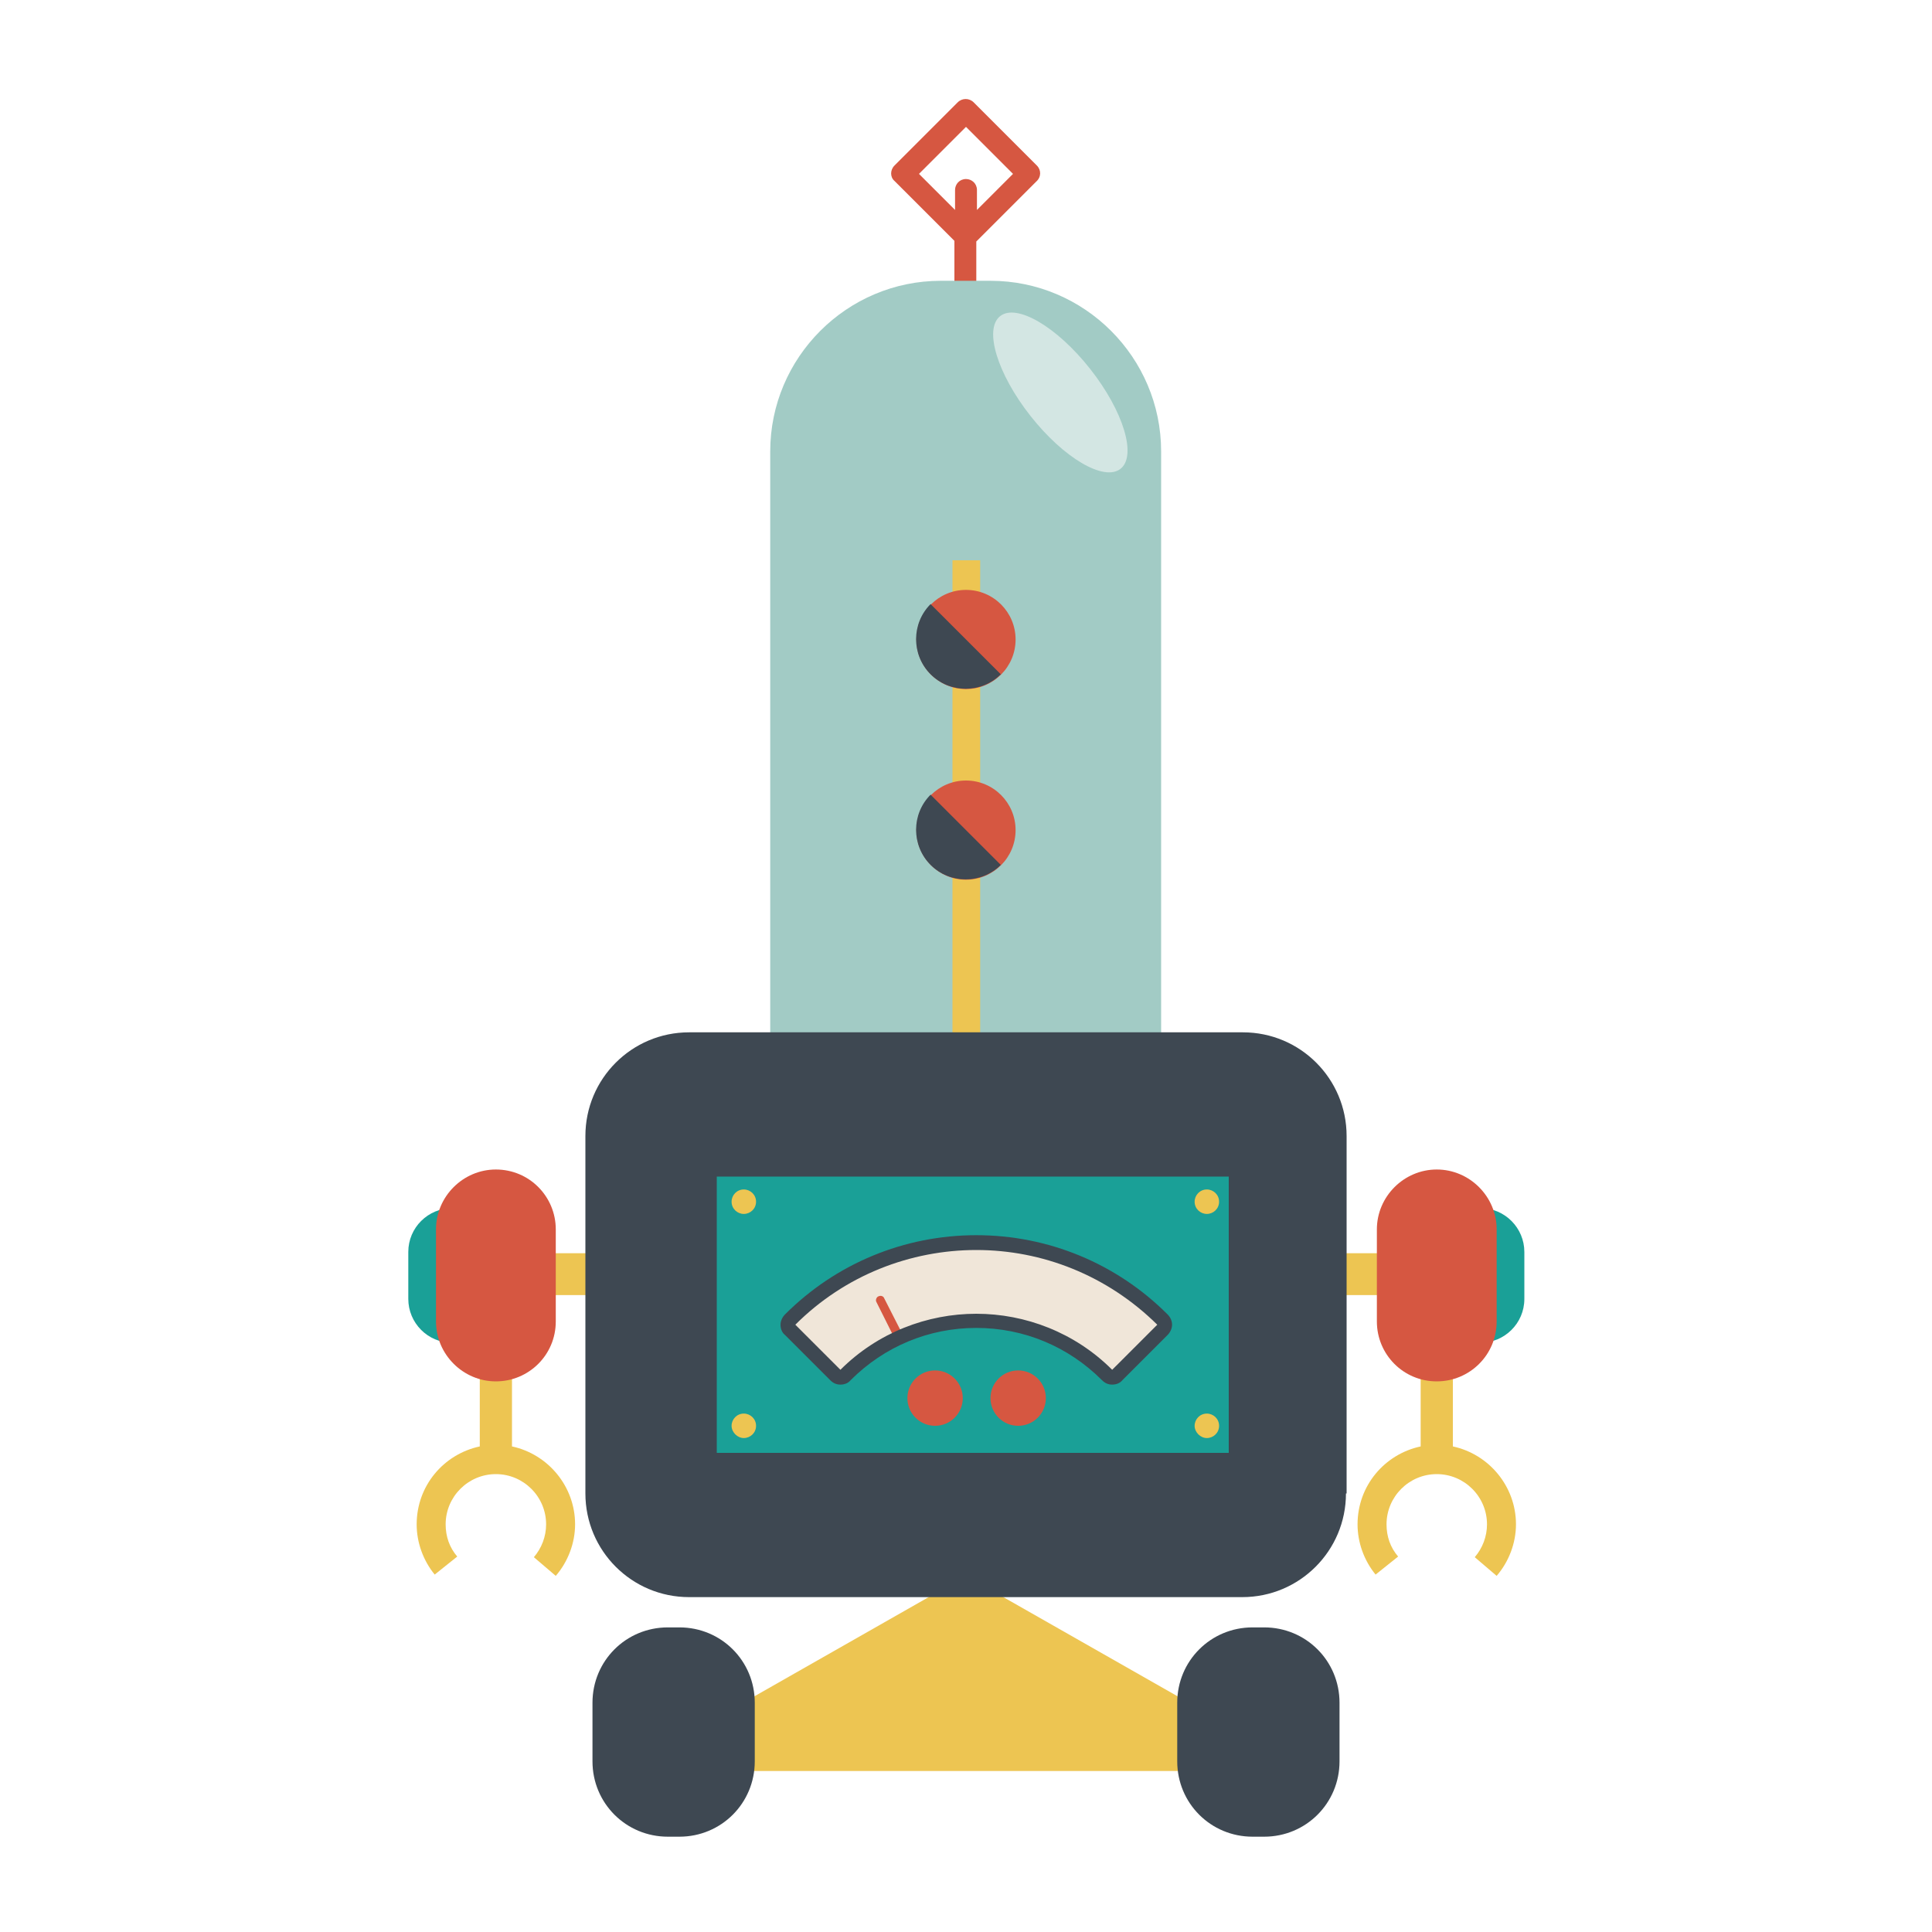 <?xml version="1.0" encoding="utf-8"?>
<!-- Generator: Adobe Illustrator 18.0.0, SVG Export Plug-In . SVG Version: 6.00 Build 0)  -->
<!DOCTYPE svg PUBLIC "-//W3C//DTD SVG 1.1//EN" "http://www.w3.org/Graphics/SVG/1.1/DTD/svg11.dtd">
<svg version="1.1" id="图层_1" xmlns="http://www.w3.org/2000/svg" xmlns:xlink="http://www.w3.org/1999/xlink" x="0px" y="0px"
	 viewBox="0 0 300 300" enable-background="new 0 0 300 300" xml:space="preserve">
<g>
	<path fill="#D65741" d="M161,25.7l-9.8-9.8c-0.7-0.7-1.8-0.7-2.5,0l-9.8,9.8c-0.7,0.7-0.7,1.8,0,2.4l9.3,9.3v17.4
		c0,1,0.8,1.7,1.7,1.7c1,0,1.7-0.8,1.7-1.7V37.5l9.3-9.3C161.7,27.5,161.7,26.4,161,25.7z M151.7,32.6v-3.1c0-1-0.8-1.7-1.7-1.7
		c-1,0-1.7,0.8-1.7,1.7v3.1l-5.6-5.6l7.3-7.3l7.3,7.3L151.7,32.6z"/>
	<path fill="#A2CBC5" d="M180.3,192.7c0,14.6-11.9,26.5-26.5,26.5h-7.7c-14.6,0-26.5-11.9-26.5-26.5V70.1
		c0-14.6,11.9-26.5,26.5-26.5h7.7c14.6,0,26.5,11.9,26.5,26.5V192.7z"/>
	<rect x="147.9" y="87" fill="#EDC552" width="4.3" height="83.8"/>
	<ellipse transform="matrix(0.785 -0.619 0.619 0.785 -2.398 115.006)" fill="#D3E6E3" cx="164.7" cy="61" rx="5.9" ry="15.1"/>
	<g>
		<circle fill="#D65741" cx="150" cy="99.3" r="7.7"/>
		<path fill="#3E4852" d="M144.5,93.8c-3,3-3,7.9,0,10.9c3,3,7.9,3,10.9,0L144.5,93.8z"/>
	</g>
	<g>
		<circle fill="#D65741" cx="150" cy="128.9" r="7.7"/>
		<path fill="#3E4852" d="M144.5,123.4c-3,3-3,7.9,0,10.9c3,3,7.9,3,10.9,0L144.5,123.4z"/>
	</g>
	<polygon fill="#EDC552" points="150,244.7 111.7,266.5 111.7,275 150,275 188.3,275 188.3,266.5 	"/>
	<g>
		<path fill="#3E4852" d="M117.2,273.5c0,6.5-5.2,11.7-11.7,11.7h-1.8c-6.5,0-11.7-5.2-11.7-11.7v-9.1c0-6.5,5.2-11.7,11.7-11.7h1.8
			c6.5,0,11.7,5.2,11.7,11.7V273.5z"/>
		<path fill="#3E4852" d="M208,273.5c0,6.5-5.2,11.7-11.7,11.7h-1.8c-6.5,0-11.7-5.2-11.7-11.7v-9.1c0-6.5,5.2-11.7,11.7-11.7h1.8
			c6.5,0,11.7,5.2,11.7,11.7V273.5z"/>
	</g>
	<path fill="#EDC552" d="M79.5,224.6v-23.4h-5v23.4c-5.6,1.2-9.8,6.1-9.8,12.1c0,2.8,1,5.6,2.8,7.8l3.5-2.8c-1.2-1.4-1.8-3.1-1.8-5
		c0-4.3,3.5-7.8,7.8-7.8c4.3,0,7.8,3.5,7.8,7.8c0,1.9-0.7,3.7-1.9,5.1l3.4,2.9c1.9-2.2,3-5.1,3-8C89.3,230.8,85.1,225.8,79.5,224.6z
		"/>
	<path fill="#EDC552" d="M225.6,224.6v-23.4h-5v23.4c-5.6,1.2-9.8,6.1-9.8,12.1c0,2.8,1,5.6,2.8,7.8l3.5-2.8c-1.2-1.4-1.8-3.1-1.8-5
		c0-4.3,3.5-7.8,7.8-7.8c4.3,0,7.8,3.5,7.8,7.8c0,1.9-0.7,3.7-1.9,5.1l3.4,2.9c1.9-2.2,3-5.1,3-8
		C235.4,230.8,231.2,225.8,225.6,224.6z"/>
	<g>
		<path fill="#1AA097" d="M236.7,201.7c0,3.8-3.1,6.8-6.8,6.8l0,0c-3.8,0-6.8-3.1-6.8-6.8v-7.3c0-3.8,3.1-6.8,6.8-6.8l0,0
			c3.8,0,6.8,3.1,6.8,6.8V201.7z"/>
		<path fill="#1AA097" d="M77,201.7c0,3.8-3.1,6.8-6.8,6.8l0,0c-3.8,0-6.8-3.1-6.8-6.8v-7.3c0-3.8,3.1-6.8,6.8-6.8l0,0
			c3.8,0,6.8,3.1,6.8,6.8V201.7z"/>
		<rect x="77" y="194.6" fill="#EDC552" width="148.3" height="6.5"/>
		<path fill="#D65741" d="M232.4,205.2c0,5.2-4.2,9.3-9.3,9.3l0,0c-5.2,0-9.3-4.2-9.3-9.3v-14.3c0-5.1,4.2-9.3,9.3-9.3l0,0
			c5.1,0,9.3,4.2,9.3,9.3V205.2z"/>
		<path fill="#D65741" d="M86.3,205.2c0,5.2-4.2,9.3-9.3,9.3l0,0c-5.1,0-9.3-4.2-9.3-9.3v-14.3c0-5.1,4.2-9.3,9.3-9.3l0,0
			c5.2,0,9.3,4.2,9.3,9.3V205.2z"/>
	</g>
	<path fill="#3E4852" d="M209,231.9c0,8.9-7.2,16.1-16.1,16.1H107c-8.9,0-16.1-7.2-16.1-16.1v-55.5c0-8.9,7.2-16.1,16.1-16.1H193
		c8.9,0,16.1,7.2,16.1,16.1V231.9z"/>
	<rect x="111.3" y="182.7" fill="#1AA097" width="79.5" height="42.9"/>
	<path fill="#F0E6D9" d="M172.7,213.9c-0.3,0-0.6-0.1-0.8-0.3c-5.4-5.4-12.6-8.4-20.3-8.4c-7.7,0-14.9,3-20.3,8.4
		c-0.2,0.2-0.5,0.3-0.8,0.3c-0.3,0-0.6-0.1-0.8-0.3l-7-7c-0.2-0.2-0.3-0.5-0.3-0.8c0-0.3,0.1-0.6,0.3-0.8c7.7-7.7,18-12,28.9-12
		c10.9,0,21.2,4.2,28.9,12c0.2,0.2,0.3,0.5,0.3,0.8c0,0.3-0.1,0.6-0.3,0.8l-7,7C173.3,213.8,173,213.9,172.7,213.9z"/>
	<path fill="#EDC552" d="M189.3,186.6c0-1.1-0.9-1.9-1.9-1.9c-1.1,0-1.9,0.9-1.9,1.9c0,1.1,0.9,1.9,1.9,1.9
		C188.4,188.5,189.3,187.7,189.3,186.6z"/>
	<path fill="#EDC552" d="M189.3,221.4c0-1.1-0.9-1.9-1.9-1.9c-1.1,0-1.9,0.9-1.9,1.9s0.9,1.9,1.9,1.9
		C188.4,223.3,189.3,222.5,189.3,221.4z"/>
	<path fill="#EDC552" d="M117.4,186.6c0-1.1-0.9-1.9-1.9-1.9c-1.1,0-1.9,0.9-1.9,1.9c0,1.1,0.9,1.9,1.9,1.9
		C116.5,188.5,117.4,187.7,117.4,186.6z"/>
	<path fill="#EDC552" d="M117.4,221.4c0-1.1-0.9-1.9-1.9-1.9c-1.1,0-1.9,0.9-1.9,1.9s0.9,1.9,1.9,1.9
		C116.5,223.3,117.4,222.5,117.4,221.4z"/>
	<circle fill="#D65741" cx="145.2" cy="217.1" r="4.3"/>
	<circle fill="#D65741" cx="158.1" cy="217.1" r="4.3"/>
	<path fill="#D65741" d="M140.1,207.1c0.2,0.4,0,0.8-0.3,1l0,0c-0.3,0.2-0.8,0-0.9-0.3l-2.8-5.6c-0.2-0.3,0-0.8,0.3-0.9l0,0
		c0.4-0.2,0.8,0,0.9,0.3L140.1,207.1z"/>
	<path fill="#3E4852" d="M181.3,204.1c-7.9-7.9-18.5-12.3-29.7-12.3v2.3v-2.3c-11.2,0-21.8,4.4-29.7,12.3c-0.4,0.4-0.7,1-0.7,1.6
		c0,0.6,0.2,1.2,0.7,1.6l7,7c0.5,0.5,1,0.7,1.6,0.7c0.6,0,1.2-0.2,1.6-0.7c5.2-5.2,12.1-8.1,19.5-8.1c7.4,0,14.3,2.9,19.5,8.1
		c0.5,0.5,1,0.7,1.6,0.7c0.6,0,1.2-0.2,1.6-0.7l7-7c0.4-0.4,0.7-1,0.7-1.6C182,205.2,181.8,204.6,181.3,204.1z M172.7,212.7
		c-5.8-5.8-13.5-8.7-21.1-8.7c-7.6,0-15.3,2.9-21.1,8.7l-7-7c7.7-7.7,17.9-11.6,28.1-11.6c10.2,0,20.3,3.9,28.1,11.6L172.7,212.7z"
		/>
</g>
</svg>
